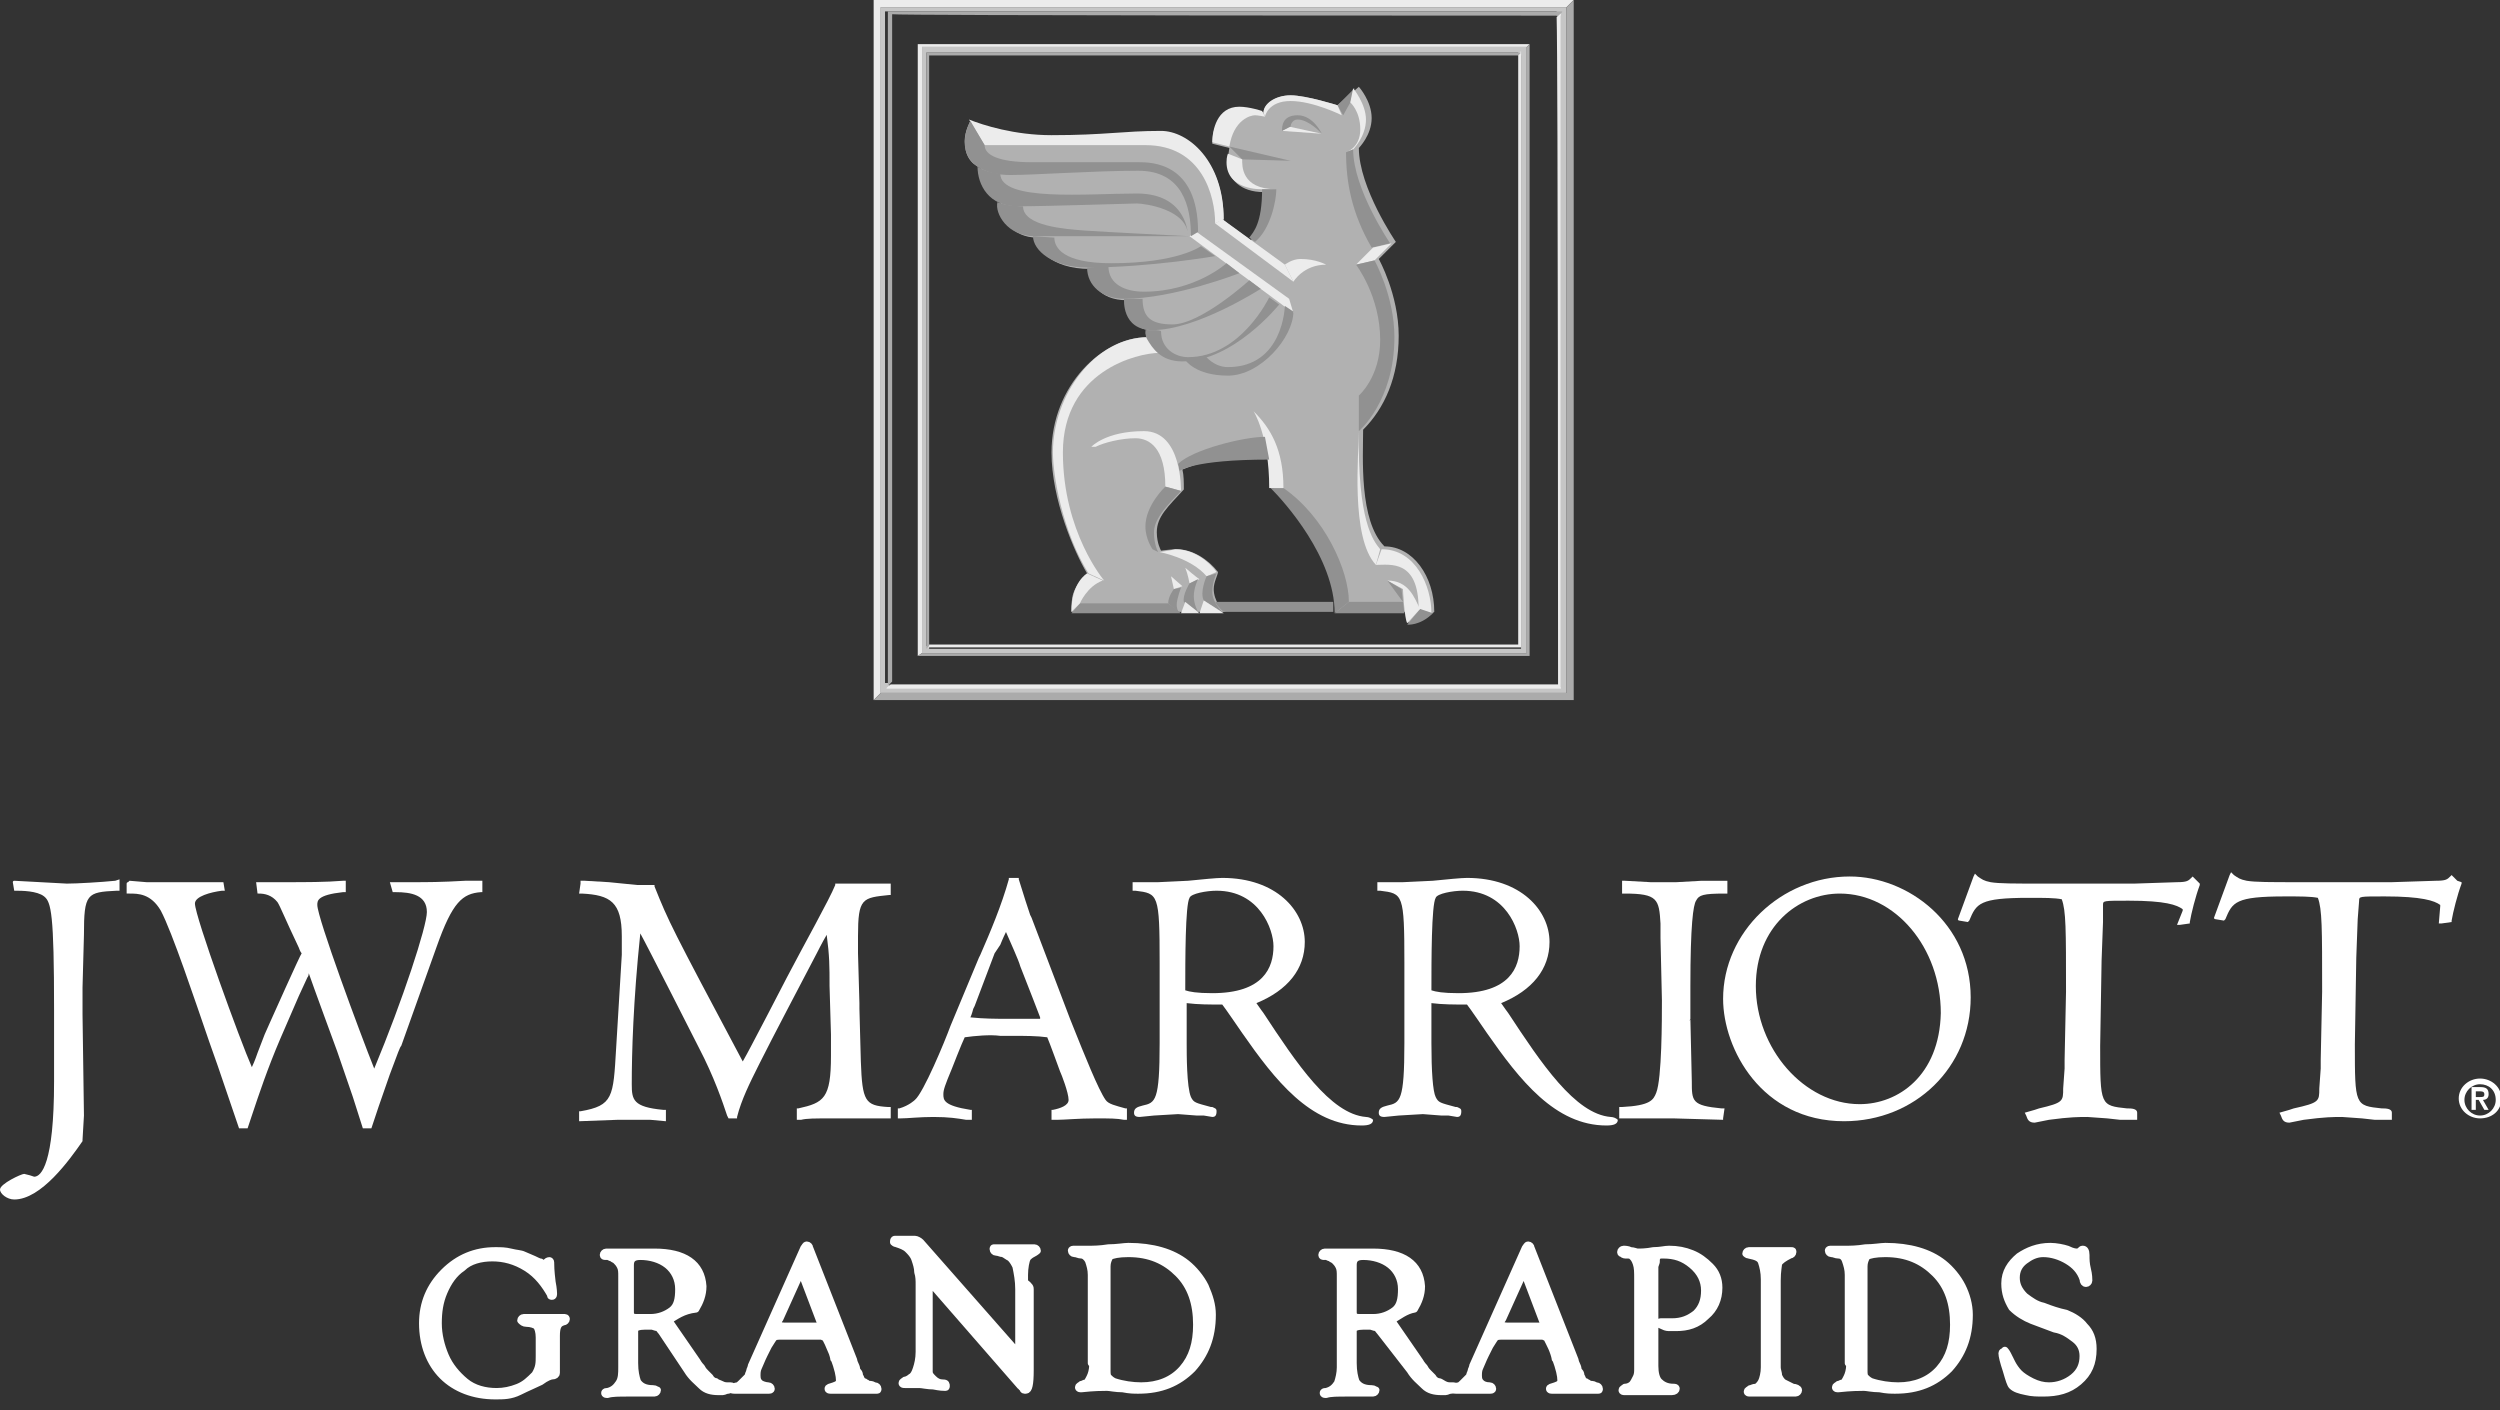 <?xml version="1.0" encoding="utf-8"?>
<!-- Generator: Adobe Illustrator 21.0.2, SVG Export Plug-In . SVG Version: 6.00 Build 0)  -->
<svg version="1.1" id="Layer_1" xmlns="http://www.w3.org/2000/svg" xmlns:xlink="http://www.w3.org/1999/xlink" x="0px" y="0px"
	 viewBox="0 0 175.7 99.1" style="enable-background:new 0 0 175.7 99.1;" xml:space="preserve">
<rect x="0" y="0" width="175.7" height="99.1" fill="#333333" stroke="none"/>
<style type="text/css">
	.st0{fill:#BB8545;}
	.st1{fill:#0065A5;}
	.st2{fill-rule:evenodd;clip-rule:evenodd;fill:#B1B1B1;}
	.st3{fill-rule:evenodd;clip-rule:evenodd;fill:#919191;}
	.st4{fill-rule:evenodd;clip-rule:evenodd;fill:#ECECEC;}
	.st5{fill-rule:evenodd;clip-rule:evenodd;fill:#C6C6C6;}
	.st6{fill-rule:evenodd;clip-rule:evenodd;fill:#ABABAB;}
	.st7{fill-rule:evenodd;clip-rule:evenodd;fill:#FFFFFF;}
	.st8{fill:#FFFFFF;stroke:#FFFFFF;stroke-width:0.5;stroke-linecap:round;stroke-linejoin:round;stroke-miterlimit:10;}
</style>
<g>
	<path class="st2" d="M80.6,23.7c-3.1,0-6.7,3.4-6.7,8.1c0,3.3,1.6,7,2.5,8.5c-1.1,1.1-1.1,1.7-1.1,2.7h10.9c-0.3,0-0.9-0.8-0.9-1.6
		c0-0.5,0.3-1,0.3-1.2c-0.7-0.9-1.8-1.6-2.9-1.6c-0.4,0-1.1,0.1-1.1,0.1s-0.3-0.5-0.3-1.3c0-1.1,0.8-1.8,1.9-3c0-0.5,0-1-0.1-1.4
		l0,0c0,0,1.9-0.8,3.2-0.8c1.3,0,3,0,3,0l0,0c0.1,0.6,0.1,1.2,0.1,2c2.8,2.8,4.5,6.2,4.5,8.8h4.9v0c0.1,0.5,0.2,0.8,0.2,0.8
		c0.9,0,1.8-0.8,1.8-0.8c0-2.5-1.5-4.6-3.5-4.6c-1.8-1.8-1.5-6.3-1.5-8.2c1.5-1.5,2.5-3.7,2.5-6.6c0-2.9-1.4-5.4-1.4-5.4l1.2-1.2
		c0,0-2.6-3.8-2.6-6.6c0,0,0.9-0.9,0.9-2.1c0-1.2-0.9-2.2-0.9-2.2L94,7.4c0,0-2.2-0.7-3.3-0.7c-1.1,0-1.9,0.7-1.9,1.2
		c0,0-1-0.3-1.6-0.3c-1.1,0-2,0.9-2,2.5l1.2,0.3l0,0c0,0-0.1,0.5-0.1,1.1c0,1.1,0.9,2,2.5,2c0,1.3,0,2.3-0.9,3.4l0,0l-1.9-1.4
		c0-4.7-3.1-6.2-4.2-6.2c-2.3,0-5.6,0.3-8.1,0.3c-2.5,0-4.3-0.5-5.5-1.1c0,0-0.4,0.7-0.4,1.4c0,1,0.4,1.6,1.1,1.9v0
		c0,0.6,0.2,1.8,1.4,2.4l0,0c0,1.1,0.8,2.5,2.6,2.5l-0.1,0c0,0.7,1,2.2,3.8,2.2c0,0,0,0,0.1,0h-0.1c0,0.9,0.6,2.2,2.6,2.2
		c0,0,0,0,0,0h0c0,0.8,0.3,1.9,1.5,2.1l-0.1,0C80.5,23.3,80.5,23.5,80.6,23.7L80.6,23.7L80.6,23.7z"/>
	<polygon class="st3" points="94,7.4 94.4,8.1 94.9,7.2 95.2,6.2 94,7.4 	"/>
	<path class="st4" d="M94.9,7.2c0,0,0.7,0.6,0.7,1.9c0,1.3-1,1.6-1,1.6l0.5-0.2c0,0,0.9-0.9,0.9-2.1c0-1.1-0.9-2.2-0.9-2.2L94.9,7.2
		L94.9,7.2z"/>
	<path class="st3" d="M94.6,10.7c0,2.1,0.4,4.3,1.8,6.7l1.3-0.3c0,0-2.6-3.8-2.6-6.6L94.6,10.7L94.6,10.7z"/>
	<polygon class="st4" points="96.5,17.4 95.3,18.6 96.6,18.3 97.8,17.1 96.5,17.4 	"/>
	<path class="st3" d="M95.3,18.6c0,0,1.7,2.2,1.7,5.3c0,2.6-1.5,3.9-1.5,3.9v2.5c0,0,2.5-2.1,2.5-6.6c0-2.9-1.4-5.4-1.4-5.4
		L95.3,18.6L95.3,18.6z"/>
	<path class="st4" d="M95.5,30.3c0,1.5-0.6,7.5,1.2,9.4l0.3-1.1C96.5,38,95.4,36.6,95.5,30.3L95.5,30.3z"/>
	<path class="st4" d="M96.7,39.7c1,0,3-0.4,3,3.1l0.9,0.3c0-1.9-1.1-4.5-3.5-4.5L96.7,39.7L96.7,39.7z"/>
	<path class="st3" d="M99.8,42.8l-0.9,1.1c0,0,0.9,0.1,1.8-0.8L99.8,42.8L99.8,42.8z"/>
	<path class="st4" d="M99.8,42.8c-0.4-0.8-0.8-2-2.3-2l1.1,0.6c0,0,0.1,2.1,0.3,2.4L99.8,42.8L99.8,42.8z"/>
	<polygon class="st3" points="97.5,40.8 98.6,42.3 98.5,41.4 97.5,40.8 	"/>
	<polygon class="st3" points="98.6,42.3 94.8,42.3 93.8,43.1 98.7,43.1 98.6,42.3 	"/>
	<path class="st3" d="M93.7,42.3h-8.3c0.2,0.4,0.6,0.7,0.6,0.7h7.7L93.7,42.3L93.7,42.3z"/>
	<path class="st3" d="M93.8,43.1c0-3.9-3.5-7.8-4.5-8.8l0.9,0c2.9,2,4.6,5.8,4.6,8L93.8,43.1L93.8,43.1z"/>
	<path class="st4" d="M90.2,34.3c0-2.7-0.9-4.2-2.1-5.4c0,0,1.1,1.7,1.1,5.4L90.2,34.3L90.2,34.3z"/>
	<path class="st3" d="M88.9,30.7c-1.5,0-5.1,0.9-6.1,1.9l0.1,0.5c0,0,0.9-0.8,6.3-0.8C89.2,32.3,89,31.2,88.9,30.7L88.9,30.7z"/>
	<path class="st4" d="M76.7,31.4H77c0.6-0.3,1.8-0.6,2.8-0.6c1,0,2.1,0.7,2.1,3.4l1.1,0.3c0,0,0.1-4.2-2.6-4.2
		C77.7,30.3,76.7,31.4,76.7,31.4L76.7,31.4z"/>
	<path class="st3" d="M81.9,34.2c0,0-1.4,1.3-1.4,2.8c0,0.9,0.5,1.6,0.5,1.6l0.4,0.2c0,0-0.3-0.5-0.3-1.4c0-1.2,1.7-2.6,1.9-2.9
		L81.9,34.2L81.9,34.2z"/>
	<path class="st4" d="M81.5,38.8c0,0,2.2,0.4,3.3,1.7l0.7-0.3c0,0-1.1-1.6-2.9-1.6C82.2,38.7,81.5,38.8,81.5,38.8L81.5,38.8z"/>
	<path class="st3" d="M84.8,40.5c0,0-0.5,1.1-0.2,1.7l1.4,0.9c0,0-0.8-0.7-0.8-1.5c0-0.7,0.3-1.3,0.3-1.3L84.8,40.5L84.8,40.5z"/>
	<polygon class="st4" points="84.6,42.2 84.3,43.1 86,43.1 84.6,42.2 	"/>
	<path class="st4" d="M83.3,39.9c0,0,0.8,0.7,1,0.8L83.6,41C83.6,41,83.5,40.4,83.3,39.9L83.3,39.9z"/>
	<path class="st3" d="M83.6,41c0,0-0.5,0.8-0.4,1.3l1,0.7c0,0-0.3-0.5-0.3-1.1c0-0.6,0.3-1.2,0.3-1.2L83.6,41L83.6,41z"/>
	<polygon class="st4" points="83.3,42.3 83,43.1 84.3,43.1 83.3,42.3 	"/>
	<polygon class="st4" points="82.3,40.5 83.1,41.2 82.5,41.4 82.3,40.5 	"/>
	<path class="st3" d="M82.5,41.4c0,0-0.4,0.5-0.4,1l0.8,0.7c0,0-0.2-0.2-0.2-0.6c0-0.4,0.3-1.2,0.3-1.2L82.5,41.4L82.5,41.4z"/>
	<polygon class="st3" points="82.1,42.4 75.9,42.4 75.3,43.1 83,43.1 82.1,42.4 	"/>
	<path class="st4" d="M75.9,42.4c0,0,0.5-1.2,1.6-1.6l-1.1-0.5c0,0-1.1,0.6-1.1,2.7L75.9,42.4L75.9,42.4z"/>
	<path class="st4" d="M81.5,24.8c-1.6,0-6.8,1.3-6.8,7c0,5.6,2.9,9,2.9,9l-1.1-0.5c-1.8-2.9-2.5-6.8-2.5-8.5c0-4.1,3-8.1,6.7-8.1
		C80.6,23.7,81,24.5,81.5,24.8L81.5,24.8z"/>
	<path class="st4" d="M88.8,7.9l0.1,0.3c0,0,0.2-1.1,1.8-1.1c1.6,0,3.6,1,3.6,1L94,7.4c0,0-2.2-0.7-3.3-0.7
		C89.6,6.7,88.8,7.3,88.8,7.9L88.8,7.9z"/>
	<path class="st4" d="M88.9,8.2c0,0-0.5-0.1-0.7-0.1c-0.3,0-1.5,0.3-1.8,2.2L85.2,10c0-0.8,0.3-2.5,1.9-2.5c0.7,0,1.6,0.3,1.6,0.3
		L88.9,8.2L88.9,8.2z"/>
	<polygon class="st4" points="90.6,8.9 90.1,9.2 92.9,9.4 90.6,8.9 	"/>
	<path class="st3" d="M90.1,9.2c0-0.3,0-1.1,1.1-1.1c1.1,0,1.7,1.3,1.7,1.3s-0.9-1-1.7-1c-0.4,0-0.5,0.4-0.5,0.5L90.1,9.2L90.1,9.2z
		"/>
	<polygon class="st3" points="86.4,10.3 87.3,11.2 90.7,11.3 86.4,10.3 	"/>
	<path class="st4" d="M87.3,11.2c0,0.4-0.1,2.1,2.4,2.1h-1c0,0-2.5,0.1-2.5-1.9c0-0.4,0.1-0.6,0.1-0.6L87.3,11.2L87.3,11.2z"/>
	<path class="st3" d="M89.7,13.3c0,0.8-0.4,2.8-1.5,3.7l-0.4-0.3l0,0c0.3-0.4,0.9-1,0.9-3.4H89.7L89.7,13.3z"/>
	<path class="st4" d="M90.3,18.6l0.6,1.2c0,0,0.7-1.2,2.3-1.2c0,0-0.7-0.4-1.8-0.4C90.8,18.2,90.3,18.6,90.3,18.6L90.3,18.6z"/>
	<polygon class="st4" points="90.9,19.8 85.4,15.7 85.9,15.4 90.3,18.6 90.9,19.8 	"/>
	<polygon class="st4" points="90.9,22 83.6,16.6 84.1,16.3 90.6,21 90.9,22 	"/>
	<path class="st4" d="M85.4,15.7c0-1.9-0.9-5.5-4.9-5.5l-11.3,0l-1.1-1.8c1,0.4,3.2,1.1,5.8,1.1c3.8,0,5-0.3,7.7-0.3
		c1.9,0,4.4,2.1,4.4,6.2L85.4,15.7L85.4,15.7z"/>
	<path class="st3" d="M69.2,10.2c0,0.7,1,1.2,3.3,1.2c2.2,0,6.9,0,7.5,0c0.9,0,4.2,0,4.2,4.9l-0.5,0.3c0-2.1-0.6-4.6-3.7-4.6
		c-3.1,0-7.3,0.3-9,0.3c-1.7,0-3.2-0.7-3.2-2.3c0-0.8,0.4-1.5,0.4-1.5L69.2,10.2L69.2,10.2z"/>
	<path class="st3" d="M68.7,11.7c0,1.3,0.8,2.8,2.8,2.8c2.1,0,7.9-0.2,8.4-0.2c0.5,0,3.6,0.4,3.6,2.3c0,0,0-3-3.6-3
		c-3.5,0-9.6,0.6-9.6-1.4C70.2,12.2,69.2,12.1,68.7,11.7L68.7,11.7z"/>
	<path class="st3" d="M70.1,14.2c-0.2,0.8,0.7,2.4,2.6,2.4c1.9,0,10.9,0,10.9,0s-6.1-0.3-7.4-0.4c-1.3-0.1-4.3-0.3-4.3-1.7
		C71.9,14.5,70.7,14.5,70.1,14.2L70.1,14.2z"/>
	<path class="st3" d="M72.6,16.6c0,1,1.4,2.2,3.8,2.2c4.4,0,9-0.8,9-0.8l-1-0.7c0,0-1.6,1.2-6.3,1.2c-3.4,0-4-1.1-4-1.8L72.6,16.6
		L72.6,16.6z"/>
	<path class="st3" d="M76.4,18.8c0,1.3,1.1,2.2,2.6,2.2c3.5,0,8.1-1.8,8.1-1.8l-0.9-0.7c0,0-2.2,2-5.8,2c-1.3,0-2.5-0.5-2.5-1.8
		L76.4,18.8L76.4,18.8z"/>
	<path class="st3" d="M79,21c0,0-0.2,2.2,2,2.2c3.1,0,7.6-2.9,7.6-2.9l-0.8-0.6c0,0-3.4,3.1-5.4,3.1c-1.5,0-2.1-0.5-2.1-1.8L79,21
		L79,21z"/>
	<path class="st3" d="M81,23.2c-0.2,0-0.5,0-0.5,0c0,0.2,0,0.4,0.1,0.6c0.4,0.7,1,1.6,2.5,1.6c3.6,0,6.8-4,6.8-4l-0.7-0.5
		c0,0-2,4.2-5.7,4.2c-0.9,0-1.9-0.6-1.9-1.8C81.6,23.2,81.2,23.2,81,23.2L81,23.2z"/>
	<path class="st3" d="M83.3,25.3c0,0,0.7,1.1,3,1.1c2.3,0,4.6-2.7,4.6-4.5l-0.6-0.4c0,0-0.1,4.3-4,4.3c-1,0-1.6-0.8-1.6-0.8
		S83.9,25.3,83.3,25.3L83.3,25.3z"/>
	<polygon class="st4" points="107.3,3.3 107.5,3.1 64.5,3.1 64.5,46.1 64.8,45.9 64.8,3.3 107.3,3.3 	"/>
	<path class="st5" d="M107.3,3.3H64.8v42.6l42.5,0V3.3L107.3,3.3L107.3,3.3z M106.9,45.6c-0.3,0-41.4,0-41.6,0c0,0,0-0.1,0-0.2
		c-0.1,0-0.2,0-0.2,0c0-0.3,0-41.4,0-41.7c0.3,0,41.4,0,41.6,0c0,0,0,0.1,0,0.2c0.1,0,0.2,0,0.2,0C106.9,4.1,106.9,45.3,106.9,45.6
		L106.9,45.6z"/>
	<path class="st4" d="M106.7,45.3c-0.3,0-38.7,0-41.4,0c0,0-0.2,0.2-0.2,0.2c0.3,0,41.6,0,41.8,0c0-0.3,0-41.7,0-41.9
		c0,0-0.2,0.2-0.2,0.2C106.7,6.5,106.7,45.1,106.7,45.3L106.7,45.3z"/>
	<polygon class="st6" points="107.3,3.3 107.3,45.9 64.8,45.9 64.5,46.1 107.5,46.1 107.5,3.1 107.3,3.3 	"/>
	<path class="st6" d="M106.7,3.9c0,0,0.2-0.2,0.2-0.2c-0.3,0-41.6,0-41.8,0c0,0.3,0,41.7,0,41.9c0,0,0.2-0.2,0.2-0.2
		c0-2.6,0-41.2,0-41.5C65.6,3.9,104.1,3.9,106.7,3.9L106.7,3.9z"/>
	<polygon class="st4" points="110.1,0.5 110.6,0 61.4,0 61.4,49.2 61.9,48.7 61.9,0.5 110.1,0.5 	"/>
	<path class="st5" d="M110.1,0.5H61.9v48.2l48.2,0V0.5L110.1,0.5L110.1,0.5z M109.7,48.3c-0.3,0-46.9,0-47.2,0c0,0,0-0.1,0-0.3
		c-0.2,0-0.2,0-0.3,0c0-0.3,0-46.9,0-47.2c0.3,0,46.9,0,47.2,0c0,0,0,0.1,0,0.3c0.2,0,0.2,0,0.3,0C109.7,1.4,109.7,48,109.7,48.3
		L109.7,48.3z"/>
	<path class="st4" d="M109.5,48.1c-0.3,0-43.9,0-46.9,0c0,0-0.3,0.2-0.3,0.3c0.3,0,47.1,0,47.4,0c0-0.3,0-47.2,0-47.5
		c0,0-0.3,0.3-0.3,0.3C109.5,4.1,109.5,47.8,109.5,48.1L109.5,48.1z"/>
	<polygon class="st6" points="110.1,0.5 110.1,48.7 61.9,48.7 61.4,49.2 110.6,49.2 110.6,0 110.1,0.5 	"/>
	<path class="st6" d="M109.5,1.1c0,0,0.3-0.2,0.3-0.3c-0.3,0-47.1,0-47.4,0c0,0.3,0,47.1,0,47.4c0,0,0.3-0.3,0.3-0.3
		c0-3,0-46.6,0-46.9C62.8,1.1,106.5,1.1,109.5,1.1L109.5,1.1z"/>
	<path class="st7" d="M8.1,61.9c-1,0.1-2.7,0.2-3.4,0.2L1,61.9c0,0,0,0,0,0c-0.1,0-0.1,0.1-0.1,0.1c0,0,0,0,0,0c0,0,0,0,0,0
		c0,0,0,0,0,0l0.1,0.6l0.1,0c0.4,0,1.5,0,2,0.4c0.5,0.4,0.7,1.2,0.7,8v5c0,5.8-0.9,6.7-1.4,6.7l-0.3-0.1l-0.4-0.1
		c-0.2,0-1.7,0.7-1.7,1.1c0,0.3,0.5,0.7,1,0.7c1.9,0,3.9-2.8,4.8-4.1l0,0l0-0.1l0.1-1.7l-0.1-7.1v-1.9l0.1-3.7c0-2.9,0.2-3,2.3-3.1
		l0.2,0l0-0.8L8.1,61.9L8.1,61.9z"/>
	<path class="st7" d="M29,62h-1.6l0.2,0.7l0.2,0c1.1,0,2.2,0.2,2.2,1.4c0,1-1.7,6.2-3.7,11c-1-2.5-4-10.6-4-11.5c0,0,0,0,0,0
		c0-0.3,0-0.7,1.8-0.9l0.2,0l0-0.8l-0.2,0c-1.2,0.1-2.6,0.1-4.1,0.1l-1.6,0L18,62l0.1,0.8l0.1,0c0.4,0,0.9,0.1,1.3,0.6
		c0.2,0.3,0.5,1.1,1.5,3.2c0,0,0.1,0.3,0.2,0.4c-0.1,0.1-2.2,4.8-2.2,4.8l-0.4,0.9l-0.5,1.3c0,0-0.2,0.6-0.4,1
		c-0.8-1.8-4-10.6-4-11.5c0-0.5,1.1-0.8,1.9-0.9l0.2,0L15.7,62h-1c0,0-2.2,0-2.2,0l-1.8,0l-0.4,0c0,0-1.2-0.1-1.2-0.1
		C9,62,9,62,9,62c0,0-0.1,0-0.1,0.1c0,0,0,0.7,0,0.7h0.2c0.6,0,1.5,0,2.2,1.2c0.8,1.5,2.4,6.3,3.4,9.2l0.6,1.7l1.5,4.4h0.6l0.3-0.9
		c0.5-1.5,1.1-3.3,2-5.4l1.3-3c0,0,0.6-1.3,0.6-1.3s0.1-0.1,0.1-0.3c0.2,0.6,2,5.5,2,5.5l1.1,3.2l0.7,2.2l0.1,0l0.5,0l0.5-1.5
		l0.8-2.3c0.6-1.6,0.7-1.9,0.8-2c0,0,0,0,0,0l2.5-7c1.1-3.1,1.8-3.7,3.1-3.8l0.1,0l0-0.8l-1.2,0C31,62,30,62,29,62L29,62z"/>
	<path class="st7" d="M60.5,74.6l-0.1-3.7l0-0.4l-0.1-3.5c0-0.4,0-0.8,0-1.2c0-2.7,0.3-2.7,2.2-2.9l0.1,0l0-0.8h-3.9l0,0.1
		c-0.4,1-2.2,4.2-3.4,6.5l-1.4,2.7c-1,1.9-1.3,2.5-1.7,3.2c-5-9.4-5.2-9.8-6.2-12.3l0-0.1h-1.2L42.8,62c0,0-1.7-0.1-1.7-0.1l-0.3,0
		l0,0.2l-0.1,0.7l0.2,0c2,0.1,2.8,0.6,2.8,3l0,0.8l0,0.5l-0.4,6.6c-0.2,3.4-0.2,4-2.5,4.4l-0.1,0l0,0.7l2.7-0.1c0,0,1.5,0,1.5,0
		l0.8,0l1.1,0.1l0-0.2l0-0.6l-0.2,0c-2.1-0.2-2.2-0.7-2.2-1.8c0-2.2,0.1-5.8,0.6-10.6c0.4,0.7,4.1,8,4.1,8c1.1,2.1,1.7,3.9,2,4.8
		l0.1,0.2h0.6l0-0.1c0.3-1.2,0.9-2.4,1.5-3.6l0.1-0.2c0.9-1.8,2.8-5.4,4-7.7c0,0,0.4-0.8,0.7-1.3c0.2,1.5,0.2,2.2,0.2,3.6l0.1,3.4
		c0,0,0,1.5,0,1.5c0,3-0.5,3.3-2.3,3.7l-0.1,0l0,0.8l0.3,0c0.4-0.1,0.9-0.1,2.3-0.1h4v-0.8l-0.2,0C60.8,77.7,60.6,77.4,60.5,74.6
		L60.5,74.6z"/>
	<path class="st7" d="M77.7,77.3c-0.5-0.7-1.5-3.2-2.3-5.2l-0.2-0.5c0,0-2.7-7.1-2.7-7.1c0,0-0.1-0.2-0.1-0.2
		c-0.2-0.6-0.4-1.2-0.8-2.5l0-0.1h-0.7l0,0.1c-0.5,1.8-1.3,3.7-2,5.3l-0.1,0.2c0,0-2,4.8-2,4.8c-0.4,1.1-1.9,4.7-2.5,5.2
		c0,0-0.4,0.4-1.1,0.6l-0.1,0v0.7l0.2,0c0.5,0,1.3-0.1,2.3-0.1c1.1,0,1.7,0.1,2.3,0.2l0.4,0v-0.7l-0.1,0c-1.9-0.3-1.9-0.7-1.9-1.1
		c0-0.3,0.1-0.6,0.6-1.8c0,0,0.7-1.8,0.9-2.2c0.7-0.1,1.8-0.2,2.5-0.1h1c0.7,0,1.6,0,2.3,0.1c0.1,0.2,0.9,2.4,0.9,2.4
		c0.1,0.2,0.6,1.5,0.6,2c0,0.4-0.6,0.6-1.1,0.7l-0.1,0v0.7l0.4,0c0.5,0,1.5-0.1,2.7-0.1c1,0,1.5,0,2,0.1l0.2,0v-0.8l-0.1,0
		C78.4,77.7,77.9,77.6,77.7,77.3L77.7,77.3L77.7,77.3z M70.3,66.4c0,0,0.2-0.5,0.4-0.9c0.3,0.7,0.9,2,1,2.4c0,0,0.9,2.3,0.9,2.3
		c0,0,0.5,1.3,0.5,1.3s0,0,0,0.1c-0.3,0-1.7,0-1.7,0c0,0-1.2,0-1.2,0c0,0-1.1,0-2-0.1c0.1-0.2,0.2-0.6,0.2-0.6l0.1-0.2l1.4-3.7l0,0
		L70.3,66.4L70.3,66.4z"/>
	<path class="st7" d="M96,78.5c-2.5-0.2-4.9-3.8-7.2-7.3c0,0-0.3-0.4-0.5-0.7c2.2-0.9,3.4-2.4,3.4-4.3c0-2.2-2-4.5-5.8-4.5
		c-0.4,0-1.4,0.1-2.4,0.2L81.4,62l-1.8,0l0,0.1l0,0.2l0,0.3l0.2,0c1.6,0.2,1.7,0.2,1.7,5.1v5.6c0,4.1-0.3,4.2-1.2,4.4
		c-0.4,0.1-0.6,0.2-0.6,0.5c0,0.2,0.1,0.3,0.4,0.3l1-0.1c0,0,1.7-0.1,1.7-0.1l1.3,0.1l0.5,0l0.6,0.1c0.2,0,0.3-0.1,0.3-0.4
		c0-0.2-0.1-0.2-0.3-0.3l-0.1,0c-1.1-0.3-1.2-0.3-1.4-0.7c-0.3-0.7-0.3-3-0.3-3.8c0,0,0-2.2,0-2.8c0.8,0.1,1.6,0.1,2.5,0.1
		c0.1,0.1,1.4,2,1.4,2h0c2.3,3.3,4.8,6.5,8.4,6.5c0.5,0,0.8-0.1,0.8-0.4C96.4,78.6,96.2,78.5,96,78.5L96,78.5L96,78.5z M89.5,66.5
		c0,1.5-0.7,3.3-4.3,3.3c-1.1,0-1.6-0.1-1.9-0.2c0-2.1,0-6,0.3-6.5c0.1-0.3,1.2-0.5,1.9-0.5C88.5,62.6,89.5,65.3,89.5,66.5
		L89.5,66.5z"/>
	<path class="st7" d="M113.2,78.5c-2.5-0.2-4.9-3.8-7.2-7.3c0,0-0.3-0.4-0.5-0.7c2.2-0.9,3.4-2.4,3.4-4.3c0-2.2-2-4.5-5.8-4.5
		c-0.4,0-1.4,0.1-2.4,0.2L98.6,62l-1.8,0l0,0.1l0,0.2l0,0.3l0.2,0c1.6,0.2,1.7,0.2,1.7,5.1v5.6c0,4.1-0.3,4.2-1.2,4.4
		c-0.4,0.1-0.6,0.2-0.6,0.5c0,0.2,0.1,0.3,0.4,0.3l1-0.1c0,0,1.7-0.1,1.7-0.1l1.3,0.1l0.5,0l0.6,0.1c0.2,0,0.3-0.1,0.3-0.4
		c0-0.2-0.1-0.2-0.3-0.3l-0.1,0c-1.1-0.3-1.2-0.3-1.4-0.7c-0.2-0.4-0.3-1.8-0.3-3.8c0,0,0-2.2,0-2.8c0.8,0.1,1.6,0.1,2.5,0.1
		c0.1,0.1,1.4,2,1.4,2c2.3,3.3,4.8,6.5,8.4,6.5c0.5,0,0.8-0.1,0.8-0.4C113.6,78.6,113.4,78.5,113.2,78.5L113.2,78.5L113.2,78.5z
		 M106.8,66.5c0,1.5-0.7,3.3-4.3,3.3c-1.1,0-1.6-0.1-1.9-0.2c0-2.1,0-6,0.3-6.5c0.1-0.3,1.2-0.5,1.9-0.5
		C105.8,62.6,106.8,65.3,106.8,66.5L106.8,66.5z"/>
	<path class="st7" d="M118.9,76c0,0-0.1-4.4-0.1-4.4c0,0.1,0,0.1-0.1,0.1c0.1,0,0.1-0.1,0.1-0.1v-2.3c0-4.3,0.2-5.7,0.4-6
		c0.2-0.4,0.5-0.5,2-0.5h0.2v-0.9l-1.5,0l-0.3,0c0,0-1.8,0.1-1.8,0.1L116,62c0,0-1.8-0.1-1.8-0.1l-0.2,0l0,0.2v0.7l0.2,0
		c2.3,0,2.4,0.4,2.5,2.1c0,0,0,1,0,1l0.1,4.4c0,1.3,0,5.5-0.4,6.5c-0.2,0.5-0.4,0.9-2.4,1l-0.2,0l0,0.8l1.5,0l2.3,0l3.5,0.1l0-0.1
		l0.1-0.7l-0.2,0C118.9,77.7,118.9,77.4,118.9,76L118.9,76L118.9,76z M118.7,71.7L118.7,71.7C118.7,71.7,118.7,71.7,118.7,71.7
		C118.7,71.7,118.7,71.7,118.7,71.7L118.7,71.7z"/>
	<path class="st7" d="M130,61.6c-4.8,0-8.9,3.9-8.9,8.6c0,3.5,2.7,8.6,8.5,8.6c5,0,8.9-3.8,8.9-8.7C138.5,64.9,134.1,61.6,130,61.6
		L130,61.6L130,61.6z M130.7,77.6c-3.9,0-7.3-3.9-7.3-8.3c0-4.2,3-6.5,5.9-6.5c3.9,0,7.1,3.8,7.1,8.4
		C136.3,75.6,133.4,77.6,130.7,77.6L130.7,77.6z"/>
	<path class="st7" d="M154.5,62l-0.4-0.4l-0.1,0.1c-0.2,0.2-0.3,0.3-1,0.3l-3,0.1h-6.4c-2.1,0-3.1,0-3.7-0.1
		c-0.5-0.1-0.6-0.2-0.9-0.4l-0.2-0.2l-0.1,0.2l-1.1,3c0,0,0,0,0,0c0,0,0,0,0,0c0,0,0,0,0,0c0,0,0,0,0,0c0,0,0,0.1,0.1,0.1
		c0,0,0,0,0,0v0l0.6,0.1l0.1-0.1c0.5-1.2,0.7-1.6,4.2-1.6c1.1,0,1.8,0,2.3,0.1c0.3,0.8,0.3,2.1,0.3,6.5l-0.1,4.8l0,0.6l-0.1,1.4
		c0,0.9,0,1-1.7,1.4c0,0-0.3,0.1-0.3,0.1l-0.7,0.2l0.1,0.2c0.1,0.3,0.2,0.5,0.6,0.5l0.5-0.1l0.5-0.1c1.5-0.2,2.1-0.2,2.7-0.2
		l1.4,0.1c0,0,0.9,0.1,0.9,0.1l0.5,0l0.7,0l0-0.1l0-0.4c0-0.2-0.2-0.3-0.6-0.3l-0.1,0c-1.9-0.2-1.9-0.2-1.9-4.4l0.1-6l0.1-2.7l0-1.2
		c0-0.3,0-0.3,1.8-0.3c2.6,0,3.4,0.3,3.8,0.6c0,0,0,0.1,0,0.1L153,65l0.2,0l0.7-0.1l0-0.1c0.1-0.6,0.4-1.8,0.7-2.6l0-0.1L154.5,62
		L154.5,62z"/>
	<path class="st7" d="M172.7,61.9l-0.4-0.4l-0.1,0.1c-0.2,0.2-0.3,0.3-1,0.3l-3.1,0.1h-6.5c-2.1,0-3.1,0-3.7-0.1
		c-0.5-0.1-0.6-0.2-0.9-0.4l-0.2-0.2l-0.1,0.2l-1.1,3c0,0,0,0,0,0c0,0,0,0,0,0c0,0,0,0,0,0c0,0,0,0,0,0c0,0,0,0.1,0.1,0.1
		c0,0,0,0,0,0l0,0l0.6,0.1l0.1-0.1c0.5-1.2,0.7-1.6,4.2-1.6c1.1,0,1.8,0,2.3,0.1c0.3,0.8,0.3,2.1,0.3,6.6l-0.1,4.8l0,0.6l-0.1,1.4
		c0,0.9,0,1-1.8,1.4c0,0-0.3,0.1-0.3,0.1l-0.7,0.2l0.1,0.2c0.1,0.3,0.2,0.5,0.6,0.5l0.5-0.1l0.5-0.1c1.5-0.2,2.1-0.2,2.7-0.2
		l1.4,0.1c0,0,0.9,0.1,0.9,0.1l0.5,0l0.7,0l0-0.1l0-0.4c0-0.2-0.2-0.3-0.6-0.3l-0.1,0c-1.9-0.2-1.9-0.2-1.9-4.5l0.1-6.1l0.1-2.7
		l0.1-1.3c0-0.3,0-0.3,1.8-0.3c2.6,0,3.5,0.3,3.9,0.6c0,0.1,0,0.1,0,0.1l-0.1,1.2l0.2,0l0.7-0.1l0-0.1c0.1-0.6,0.4-1.8,0.7-2.6
		l0-0.1L172.7,61.9L172.7,61.9z"/>
	<path class="st7" d="M174.3,75.8c0.8,0,1.5,0.6,1.5,1.4c0,0.9-0.7,1.4-1.5,1.4c-0.8,0-1.5-0.6-1.5-1.4
		C172.8,76.4,173.5,75.8,174.3,75.8L174.3,75.8L174.3,75.8z M174.3,78.4c0.6,0,1.1-0.5,1.1-1.1c0-0.7-0.5-1.1-1.1-1.1
		c-0.6,0-1.1,0.5-1.1,1.1C173.2,77.9,173.7,78.4,174.3,78.4L174.3,78.4L174.3,78.4z M173.7,76.4h0.6c0.4,0,0.6,0.1,0.6,0.5
		c0,0.3-0.2,0.4-0.4,0.4l0.4,0.7h-0.3l-0.4-0.7H174v0.7h-0.3V76.4L173.7,76.4L173.7,76.4z M174,77.1h0.3c0.2,0,0.3,0,0.3-0.2
		c0-0.2-0.2-0.2-0.3-0.2H174V77.1L174,77.1z"/>
</g>
<g>
	<path class="st8" d="M37.9,95.3v-1.3c0-0.4-0.1-0.7-0.2-0.8c-0.1-0.1-0.4-0.2-0.7-0.2c-0.2,0-0.3-0.1-0.4-0.2
		c0-0.1,0.1-0.2,0.2-0.2c0.1,0,0.2,0,0.5,0s0.4,0,0.5,0c0.8,0,1.4,0,1.8,0c0,0,0.1,0,0.1,0s0.1,0,0.1,0.1l0,0c0,0.1-0.1,0.2-0.2,0.2
		c-0.4,0.1-0.5,0.4-0.5,1v2c0,0.1,0,0.1,0,0.3c0,0.1,0,0.2,0,0.3c0,0.1-0.1,0.2-0.3,0.2c-0.1,0-0.4,0.1-0.8,0.4
		c-0.4,0.2-0.9,0.4-1.5,0.7s-1.1,0.3-1.7,0.3c-1.5,0-2.8-0.5-3.7-1.4c-0.9-0.9-1.4-2.2-1.4-3.7c0-1.4,0.5-2.6,1.5-3.6
		c1-1,2.2-1.5,3.6-1.5c0.4,0,0.7,0,1.1,0.1c0.4,0.1,0.7,0.1,0.9,0.2s0.5,0.2,0.7,0.3s0.4,0.2,0.5,0.2c0.1,0.1,0.2,0.1,0.2,0.1
		c0,0,0.1,0,0.2-0.1c0.1-0.1,0.2-0.1,0.2-0.1c0.1,0,0.1,0.1,0.1,0.2c0,0.1,0,0.5,0.1,1.3c0.1,0.5,0.1,0.8,0.1,0.8
		c0,0.1,0,0.2-0.1,0.2c-0.1,0-0.1,0-0.1-0.1c-0.4-0.7-0.9-1.4-1.7-1.9c-0.8-0.5-1.6-0.7-2.4-0.7c-0.8,0-1.6,0.2-2.1,0.7
		c-0.6,0.4-1,1-1.3,1.7c-0.3,0.7-0.4,1.4-0.4,2.2c0,0.8,0.2,1.6,0.5,2.3c0.3,0.7,0.8,1.3,1.4,1.8c0.6,0.5,1.4,0.7,2.2,0.7
		c0.5,0,1-0.1,1.5-0.3c0.5-0.2,0.8-0.5,1.2-0.9C37.9,96.1,37.9,95.8,37.9,95.3z"/>
	<path class="st8" d="M47,92.8l2,2.9c0,0,0.1,0.2,0.3,0.4c0.1,0.2,0.2,0.3,0.3,0.4s0.2,0.2,0.3,0.3c0.1,0.2,0.3,0.3,0.4,0.3
		c0.1,0.1,0.2,0.1,0.4,0.2c0.2,0.1,0.3,0.1,0.5,0.1c0.2,0,0.3,0,0.3,0.1c0,0.1-0.1,0.1-0.3,0.2c-0.2,0-0.3,0.1-0.4,0.1
		c-0.1,0-0.2,0-0.3,0c-0.5,0-0.9-0.1-1.2-0.4c-0.3-0.3-0.7-0.6-1-1.1l-1.8-2.7c-0.1-0.1-0.2-0.3-0.3-0.3s-0.3-0.1-0.4-0.1
		c-0.1,0-0.3,0-0.5,0c-0.4,0-0.7,0.1-0.7,0.3v2.3c0,0.6,0.1,1,0.2,1.3c0.2,0.3,0.5,0.5,1.1,0.5c0.2,0,0.2,0.1,0.3,0.1
		c0,0.1-0.1,0.2-0.2,0.2c-0.2,0-0.5,0-0.9,0c-0.4,0-0.7,0-0.9,0c-0.7,0-1.2,0-1.5,0.1c-0.1,0-0.2,0-0.2-0.1c0-0.1,0.1-0.1,0.2-0.1
		c0.4-0.1,0.6-0.3,0.8-0.6s0.2-0.7,0.2-1.1v-0.5v-4.8v-1.1c0-0.3,0-0.5-0.1-0.7c-0.1-0.2-0.2-0.3-0.3-0.4c-0.1-0.1-0.2-0.1-0.3-0.2
		c-0.1,0-0.2-0.1-0.3-0.1c-0.1,0-0.2,0-0.2,0c-0.1,0-0.1-0.1-0.1-0.1c0-0.1,0.1-0.2,0.2-0.2c0.1,0,0.3,0,0.6,0c0.3,0,0.5,0,0.6,0
		c0.2,0,0.6,0,1.1,0c0.5,0,0.8,0,1.1,0c2.1,0,3.3,0.8,3.4,2.4c0,0.6-0.2,1.1-0.5,1.6C48,92.1,47.5,92.5,47,92.8z M44.9,92.6h0.8
		c0.6,0,1.1-0.2,1.5-0.5c0.4-0.3,0.5-0.8,0.5-1.5c0-0.7-0.3-1.3-0.8-1.7c-0.5-0.4-1.2-0.6-1.9-0.6c-0.5,0-0.7,0.2-0.7,0.6v0.3v2.9
		c0,0.2,0,0.4,0.1,0.4C44.5,92.6,44.6,92.6,44.9,92.6z"/>
	<path class="st8" d="M57.6,93.9h-2.6c-0.3,0-0.5,0-0.6,0.1c-0.1,0.1-0.2,0.3-0.4,0.6c0,0-0.1,0.2-0.3,0.6c-0.2,0.4-0.3,0.7-0.4,0.9
		c-0.1,0.2-0.1,0.4-0.1,0.6c0,0.3,0.1,0.4,0.2,0.5s0.4,0.2,0.6,0.2c0.1,0,0.2,0.1,0.2,0.2c0,0.1-0.1,0.1-0.2,0.1c-0.2,0-0.6,0-1,0
		c-0.5,0-0.8,0-1,0c0,0-0.1,0-0.1,0c-0.1,0-0.2,0-0.2,0c-0.2,0-0.3,0-0.3-0.1c0-0.1,0-0.1,0.1-0.1c0.1,0,0.2-0.1,0.3-0.1
		c0.1,0,0.2-0.1,0.3-0.2c0.1-0.1,0.1-0.1,0.2-0.2s0.1-0.1,0.2-0.2s0.1-0.2,0.1-0.2c0,0,0.1-0.2,0.1-0.3c0.1-0.2,0.1-0.3,0.1-0.3
		l3.7-8.3c0.1-0.1,0.1-0.2,0.2-0.2c0.1,0,0.2,0.1,0.2,0.2l3.1,7.9c0,0,0,0.1,0.1,0.3c0.1,0.2,0.1,0.3,0.1,0.3c0,0,0,0.1,0.1,0.2
		c0.1,0.1,0.1,0.2,0.1,0.3c0,0,0.1,0.1,0.1,0.2c0.1,0.1,0.1,0.2,0.2,0.2c0.1,0,0.1,0.1,0.2,0.1c0.1,0.1,0.2,0.1,0.3,0.1
		s0.2,0.1,0.3,0.1c0.1,0,0.2,0.1,0.2,0.2s0,0.1-0.1,0.1c-0.1,0-0.3,0-0.5,0s-0.4,0-0.5,0c-0.2,0-0.6,0-1.1,0c-0.5,0-0.8,0-1.1,0
		c-0.1,0-0.2,0-0.2-0.1c0-0.1,0.1-0.1,0.4-0.2c0.3-0.1,0.4-0.2,0.4-0.4c0-0.3-0.1-0.8-0.4-1.6l0,0.1c0,0,0-0.1-0.1-0.4
		c-0.1-0.2-0.2-0.5-0.3-0.7c-0.1-0.2-0.2-0.4-0.2-0.4c-0.1,0-0.2-0.1-0.3-0.1H57.6z M57.6,92.8l-1.1-2.9c-0.1-0.3-0.1-0.4-0.2-0.4
		c0,0-0.1,0-0.1,0.1l-1.4,3.1c-0.1,0.1-0.1,0.2-0.1,0.3c0,0.1,0.1,0.2,0.4,0.2h0.2h2h0.2c0.2,0,0.4-0.1,0.4-0.2
		C57.7,93.1,57.7,93,57.6,92.8z"/>
	<path class="st8" d="M72.4,90.6v4.6c0,0,0,0.1,0,0.2c0,0.1,0,0.3,0,0.4c0,0.2,0,0.3,0,0.5c0,1-0.1,1.4-0.3,1.4c0,0-0.1,0-0.1,0
		s-0.1,0-0.1-0.1s0,0-0.1-0.1c0,0,0-0.1-0.1-0.1l-6.1-7c-0.1-0.1-0.1-0.1-0.2-0.1c-0.1,0-0.1,0.1-0.1,0.2v0.1v4.9v0.2
		c0,0.3,0,0.6,0,0.7c0,0.2,0.1,0.3,0.3,0.5c0.2,0.2,0.4,0.3,0.7,0.3c0.2,0,0.2,0.1,0.2,0.2c0,0.1,0,0.1-0.1,0.1
		c-0.1,0-0.3,0-0.8-0.1c-0.4,0-0.8-0.1-1-0.1c-0.1,0-0.3,0-0.5,0c-0.2,0-0.4,0-0.5,0c-0.1,0-0.2,0-0.2-0.1v0c0,0,0,0,0,0
		c0-0.1,0.1-0.1,0.2-0.2c0.1,0,0.3-0.1,0.4-0.2c0.2-0.1,0.3-0.3,0.4-0.6c0.1-0.3,0.2-0.7,0.2-1.2v-4.7c0-0.3,0-0.6-0.1-0.9
		c0-0.3-0.1-0.6-0.2-0.9s-0.3-0.5-0.5-0.7c-0.2-0.2-0.5-0.3-0.8-0.4c-0.1,0-0.2-0.1-0.2-0.1c0-0.1,0-0.2,0.1-0.2c0.1,0,0.4,0,0.7,0
		c0.3,0,0.5,0,0.7,0c0.1,0,0.3,0.1,0.4,0.2l6.6,7.5c0.1,0.1,0.1,0.2,0.2,0.2c0.1,0,0.1-0.1,0.1-0.3V92c0-0.1,0-0.4,0-0.7
		c0-0.3,0-0.5,0-0.7c0-0.6-0.1-1.1-0.2-1.6c-0.1-0.2-0.2-0.4-0.4-0.6c-0.2-0.1-0.3-0.2-0.5-0.3c-0.2,0-0.3-0.1-0.5-0.1
		c-0.1,0-0.2-0.1-0.2-0.2c0-0.1,0-0.1,0.1-0.1c0.2,0,0.4,0,0.7,0s0.6,0,0.7,0h0.4c0.1,0,0.3,0,0.5,0c0.2,0,0.4,0,0.5,0
		c0.1,0,0.2,0.1,0.2,0.2c0,0-0.1,0.1-0.3,0.2s-0.3,0.2-0.4,0.3c-0.1,0.2-0.2,0.7-0.2,1.2c0,0.1,0,0.3,0,0.5
		C72.4,90.4,72.4,90.5,72.4,90.6z"/>
	<path class="st8" d="M76.7,95.8v-6.2c0-0.4-0.1-0.7-0.2-1c-0.1-0.2-0.3-0.4-0.5-0.4c-0.2,0-0.3-0.1-0.5-0.1c-0.1,0-0.2-0.1-0.2-0.2
		c0-0.1,0.1-0.1,0.2-0.1c0.1,0,0.2,0,0.3,0s0.3,0,0.4,0s0.2,0,0.3,0c0.3,0,0.8,0,1.4-0.1c0.6,0,1.1-0.1,1.4-0.1
		c1.7,0,3.1,0.4,4.1,1.2c0.5,0.4,1,1,1.3,1.6c0.3,0.7,0.5,1.3,0.5,2c0,1.6-0.5,2.8-1.4,3.8c-1,1-2.2,1.5-3.8,1.5
		c-0.3,0-0.6,0-1.1-0.1c-0.5,0-0.9-0.1-1.1-0.1c-0.3,0-0.9,0-1.8,0.1c-0.1,0-0.2,0-0.2-0.1c0-0.1,0.1-0.1,0.2-0.2
		c0.1,0,0.2-0.1,0.3-0.1c0.1,0,0.2-0.2,0.3-0.4s0.2-0.5,0.2-0.9V95.8z M77.8,89v7.3c0,0.2,0,0.4,0.1,0.5c0.1,0.1,0.2,0.2,0.4,0.3
		c0.6,0.2,1.3,0.3,1.9,0.3c1.2,0,2.2-0.4,2.9-1.2c0.7-0.8,1-1.8,1-3.1c0-1.5-0.4-2.7-1.3-3.6s-2-1.4-3.5-1.4c-0.7,0-1.1,0.1-1.3,0.2
		C77.9,88.5,77.8,88.7,77.8,89z"/>
	<path class="st8" d="M97.8,92.8l2,2.9c0,0,0.1,0.2,0.3,0.4c0.1,0.2,0.2,0.3,0.3,0.4c0.1,0.1,0.2,0.2,0.3,0.3
		c0.1,0.2,0.3,0.3,0.4,0.3s0.2,0.1,0.4,0.2c0.2,0.1,0.3,0.1,0.5,0.1c0.2,0,0.3,0,0.3,0.1c0,0.1-0.1,0.1-0.3,0.2
		c-0.2,0-0.3,0.1-0.4,0.1c-0.1,0-0.2,0-0.3,0c-0.5,0-0.9-0.1-1.2-0.4c-0.3-0.3-0.7-0.6-1-1.1L97,93.6c-0.1-0.1-0.2-0.3-0.3-0.3
		s-0.3-0.1-0.4-0.1s-0.3,0-0.5,0c-0.4,0-0.7,0.1-0.7,0.3v2.3c0,0.6,0.1,1,0.2,1.3c0.2,0.3,0.5,0.5,1.1,0.5c0.2,0,0.2,0.1,0.3,0.1
		c0,0.1-0.1,0.2-0.2,0.2c-0.2,0-0.5,0-0.9,0c-0.4,0-0.7,0-0.9,0c-0.7,0-1.2,0-1.5,0.1c-0.1,0-0.2,0-0.2-0.1c0-0.1,0.1-0.1,0.2-0.1
		c0.4-0.1,0.6-0.3,0.8-0.6c0.1-0.3,0.2-0.7,0.2-1.1v-0.5v-4.8v-1.1c0-0.3,0-0.5-0.1-0.7c-0.1-0.2-0.2-0.3-0.3-0.4
		c-0.1-0.1-0.2-0.1-0.3-0.2c-0.1,0-0.2-0.1-0.3-0.1s-0.2,0-0.2,0c-0.1,0-0.1-0.1-0.1-0.1c0-0.1,0.1-0.2,0.2-0.2c0.1,0,0.3,0,0.6,0
		c0.3,0,0.5,0,0.6,0c0.2,0,0.6,0,1.1,0c0.5,0,0.8,0,1.1,0c2.1,0,3.3,0.8,3.4,2.4c0,0.6-0.2,1.1-0.5,1.6
		C98.8,92.1,98.3,92.5,97.8,92.8z M95.7,92.6h0.8c0.6,0,1.1-0.2,1.5-0.5c0.4-0.3,0.5-0.8,0.5-1.5c0-0.7-0.3-1.3-0.8-1.7
		c-0.5-0.4-1.2-0.6-1.9-0.6c-0.5,0-0.7,0.2-0.7,0.6v0.3v2.9c0,0.2,0,0.4,0.1,0.4C95.3,92.6,95.4,92.6,95.7,92.6z"/>
	<path class="st8" d="M108.3,93.9h-2.6c-0.3,0-0.5,0-0.6,0.1c-0.1,0.1-0.2,0.3-0.4,0.6c0,0-0.1,0.2-0.3,0.6
		c-0.2,0.4-0.3,0.7-0.4,0.9c-0.1,0.2-0.1,0.4-0.1,0.6c0,0.3,0.1,0.4,0.2,0.5c0.1,0.1,0.3,0.2,0.6,0.2c0.1,0,0.2,0.1,0.2,0.2
		c0,0.1-0.1,0.1-0.2,0.1c-0.2,0-0.6,0-1,0c-0.5,0-0.8,0-1,0c0,0-0.1,0-0.1,0s-0.2,0-0.2,0c-0.2,0-0.3,0-0.3-0.1c0-0.1,0-0.1,0.1-0.1
		c0.1,0,0.2-0.1,0.3-0.1s0.2-0.1,0.3-0.2c0.1-0.1,0.1-0.1,0.2-0.2c0,0,0.1-0.1,0.2-0.2c0.1-0.1,0.1-0.2,0.1-0.2c0,0,0.1-0.2,0.1-0.3
		c0.1-0.2,0.1-0.3,0.1-0.3l3.7-8.3c0.1-0.1,0.1-0.2,0.2-0.2c0.1,0,0.2,0.1,0.2,0.2l3.1,7.9c0,0,0,0.1,0.1,0.3
		c0.1,0.2,0.1,0.3,0.1,0.3c0,0,0,0.1,0.1,0.2c0.1,0.1,0.1,0.2,0.1,0.3c0,0,0.1,0.1,0.1,0.2c0.1,0.1,0.1,0.2,0.2,0.2
		c0.1,0,0.1,0.1,0.2,0.1c0.1,0.1,0.2,0.1,0.3,0.1s0.2,0.1,0.3,0.1c0.1,0,0.2,0.1,0.2,0.2s0,0.1-0.1,0.1c-0.1,0-0.3,0-0.5,0
		s-0.4,0-0.5,0c-0.2,0-0.6,0-1.1,0c-0.5,0-0.8,0-1.1,0c-0.1,0-0.2,0-0.2-0.1c0-0.1,0.1-0.1,0.4-0.2c0.3-0.1,0.4-0.2,0.4-0.4
		c0-0.3-0.1-0.8-0.4-1.6l0,0.1c0,0,0-0.1-0.1-0.4s-0.2-0.5-0.3-0.7c-0.1-0.2-0.2-0.4-0.2-0.4c-0.1,0-0.2-0.1-0.3-0.1H108.3z
		 M108.4,92.8l-1.1-2.9c-0.1-0.3-0.1-0.4-0.2-0.4c0,0-0.1,0-0.1,0.1l-1.4,3.1c-0.1,0.1-0.1,0.2-0.1,0.3c0,0.1,0.1,0.2,0.4,0.2h0.2h2
		h0.2c0.2,0,0.4-0.1,0.4-0.2C108.5,93.1,108.5,93,108.4,92.8z"/>
	<path class="st8" d="M116.3,89v6c0,0.1,0,0.3,0,0.5s0,0.4,0,0.5c0,0.5,0.1,0.9,0.3,1.1c0.2,0.2,0.5,0.4,1,0.4c0.1,0,0.2,0,0.2,0.1
		c0,0.1-0.1,0.2-0.3,0.2c-0.1,0-0.3,0-0.5,0c-0.3,0-0.8,0-1.4,0s-1.1,0-1.4,0c-0.1,0-0.2,0-0.2-0.1c0-0.1,0.1-0.1,0.2-0.2
		c0.2,0,0.4-0.1,0.5-0.2c0.1-0.1,0.2-0.3,0.3-0.5c0.1-0.2,0.1-0.4,0.1-0.6s0-0.4,0-0.7v-0.6v-4.4v-0.6c0-0.5,0-0.8-0.1-1.1
		c-0.1-0.3-0.2-0.4-0.3-0.5c-0.1-0.1-0.2-0.1-0.4-0.1c-0.1,0-0.2,0-0.3-0.1c-0.1,0-0.1-0.1-0.1-0.1c0-0.1,0.1-0.2,0.2-0.2
		c0.1,0,0.3,0,0.5,0.1c0.2,0,0.4,0.1,0.5,0.1c0.2,0,0.6,0,1.1-0.1c0.5,0,0.8-0.1,1.1-0.1c0.6,0,1.1,0.1,1.6,0.3
		c0.5,0.2,0.9,0.5,1.3,0.9c0.4,0.4,0.6,0.9,0.6,1.5c0,0.8-0.3,1.5-0.9,2c-0.6,0.6-1.3,0.8-2.1,0.8c-0.1,0-0.2,0-0.4,0
		c-0.2,0-0.3,0-0.5-0.1c-0.2-0.1-0.3-0.1-0.3-0.2c0,0,0-0.1,0.1-0.1c0.1,0,0.2,0,0.4,0c0.2,0,0.3,0,0.4,0c0.7,0,1.2-0.2,1.7-0.6
		c0.4-0.4,0.6-0.9,0.6-1.6c0-0.7-0.3-1.3-0.9-1.8c-0.6-0.5-1.2-0.7-2-0.7c-0.2,0-0.4,0-0.4,0.1c-0.1,0.1-0.1,0.2-0.1,0.4L116.3,89z"
		/>
	<path class="st8" d="M124.9,90v5.4c0,0.3,0,0.5,0,0.7c0,0.2,0.1,0.4,0.1,0.6c0.1,0.2,0.2,0.4,0.4,0.5c0.2,0.1,0.4,0.2,0.6,0.3
		c0.2,0,0.4,0.1,0.4,0.2c0,0.1-0.1,0.2-0.2,0.2c-0.1,0-0.3,0-0.5,0c-0.2,0-0.4,0-0.5,0c-0.3,0-0.6,0-1.1,0c-0.5,0-0.9,0-1.1,0
		c-0.1,0-0.2,0-0.2-0.1c0-0.1,0.1-0.1,0.2-0.2c0.1,0,0.2-0.1,0.4-0.1c0.1,0,0.3-0.2,0.4-0.4c0.1-0.2,0.2-0.6,0.2-1v-6.2
		c0-0.5-0.1-0.9-0.2-1.2s-0.4-0.4-0.9-0.5c-0.1,0-0.2-0.1-0.2-0.1c0-0.1,0.1-0.2,0.2-0.2c0.2,0,0.4,0,0.7,0c0.3,0,0.6,0,0.7,0
		c0.2,0,0.5,0,0.8,0c0.4,0,0.6,0,0.8,0c0.1,0,0.1,0,0.1,0.1c0,0.1-0.1,0.2-0.2,0.2c-0.4,0.2-0.7,0.4-0.8,0.6
		C125,88.9,124.9,89.3,124.9,90L124.9,90z"/>
	<path class="st8" d="M129.9,95.8v-6.2c0-0.4-0.1-0.7-0.2-1s-0.3-0.4-0.5-0.4c-0.2,0-0.3-0.1-0.5-0.1c-0.1,0-0.2-0.1-0.2-0.2
		c0-0.1,0.1-0.1,0.2-0.1c0.1,0,0.2,0,0.3,0c0.1,0,0.3,0,0.4,0s0.2,0,0.3,0c0.3,0,0.8,0,1.4-0.1c0.6,0,1.1-0.1,1.4-0.1
		c1.7,0,3.1,0.4,4.1,1.2c0.5,0.4,1,1,1.3,1.6s0.5,1.3,0.5,2c0,1.6-0.5,2.8-1.4,3.8c-1,1-2.2,1.5-3.8,1.5c-0.3,0-0.6,0-1.1-0.1
		c-0.5,0-0.9-0.1-1.1-0.1c-0.3,0-0.9,0-1.8,0.1c-0.1,0-0.2,0-0.2-0.1c0-0.1,0.1-0.1,0.2-0.2c0.1,0,0.2-0.1,0.3-0.1
		c0.1,0,0.2-0.2,0.3-0.4s0.2-0.5,0.2-0.9V95.8z M131,89v7.3c0,0.2,0,0.4,0.1,0.5c0.1,0.1,0.2,0.2,0.4,0.3c0.6,0.2,1.3,0.3,1.9,0.3
		c1.2,0,2.2-0.4,2.9-1.2c0.7-0.8,1-1.8,1-3.1c0-1.5-0.4-2.7-1.3-3.6s-2-1.4-3.5-1.4c-0.7,0-1.1,0.1-1.3,0.2
		C131.1,88.5,131,88.7,131,89z"/>
	<path class="st8" d="M140.9,90.2c0-0.8,0.4-1.4,1-1.9c0.6-0.4,1.3-0.7,2.2-0.7c0.4,0,0.9,0.1,1.2,0.2c0.4,0.2,0.6,0.2,0.7,0.2
		c0,0,0.1,0,0.2-0.1s0.1-0.1,0.2-0.1c0.1,0,0.2,0.1,0.2,0.4s0,0.6,0.1,1c0.1,0.4,0.1,0.7,0.1,0.8c0,0.1-0.1,0.2-0.2,0.2
		c-0.1,0-0.2-0.1-0.2-0.3c-0.2-0.6-0.6-1-1.1-1.3c-0.5-0.3-1.1-0.5-1.7-0.5c-0.5,0-0.9,0.2-1.3,0.5c-0.4,0.3-0.6,0.7-0.6,1.2
		c0,0.5,0.2,0.9,0.6,1.3c0.4,0.3,0.8,0.6,1.3,0.7c0.5,0.2,1.1,0.4,1.6,0.5c0.5,0.2,1,0.5,1.3,0.9c0.4,0.4,0.6,0.9,0.6,1.6
		c0,1-0.3,1.7-1,2.3c-0.7,0.6-1.5,0.8-2.5,0.8c-0.4,0-0.8,0-1.2-0.1c-0.5-0.1-0.8-0.2-1-0.4c-0.1-0.1-0.2-0.4-0.4-1.1
		c-0.2-0.6-0.3-1-0.3-1.2c0,0,0-0.1,0.1-0.1c0,0,0.1-0.1,0.1-0.1c0,0,0.1,0.1,0.2,0.3c0.1,0.2,0.2,0.4,0.3,0.6
		c0.1,0.2,0.3,0.5,0.5,0.7c0.2,0.2,0.5,0.4,0.9,0.6c0.4,0.2,0.8,0.3,1.2,0.3c0.6,0,1.2-0.2,1.7-0.6s0.7-0.9,0.7-1.5
		c0-0.5-0.2-0.9-0.6-1.2s-0.8-0.6-1.4-0.7c-0.5-0.2-1.1-0.4-1.6-0.6c-0.5-0.2-1-0.5-1.4-0.9C141.1,91.4,140.9,90.9,140.9,90.2z"/>
</g>
</svg>
